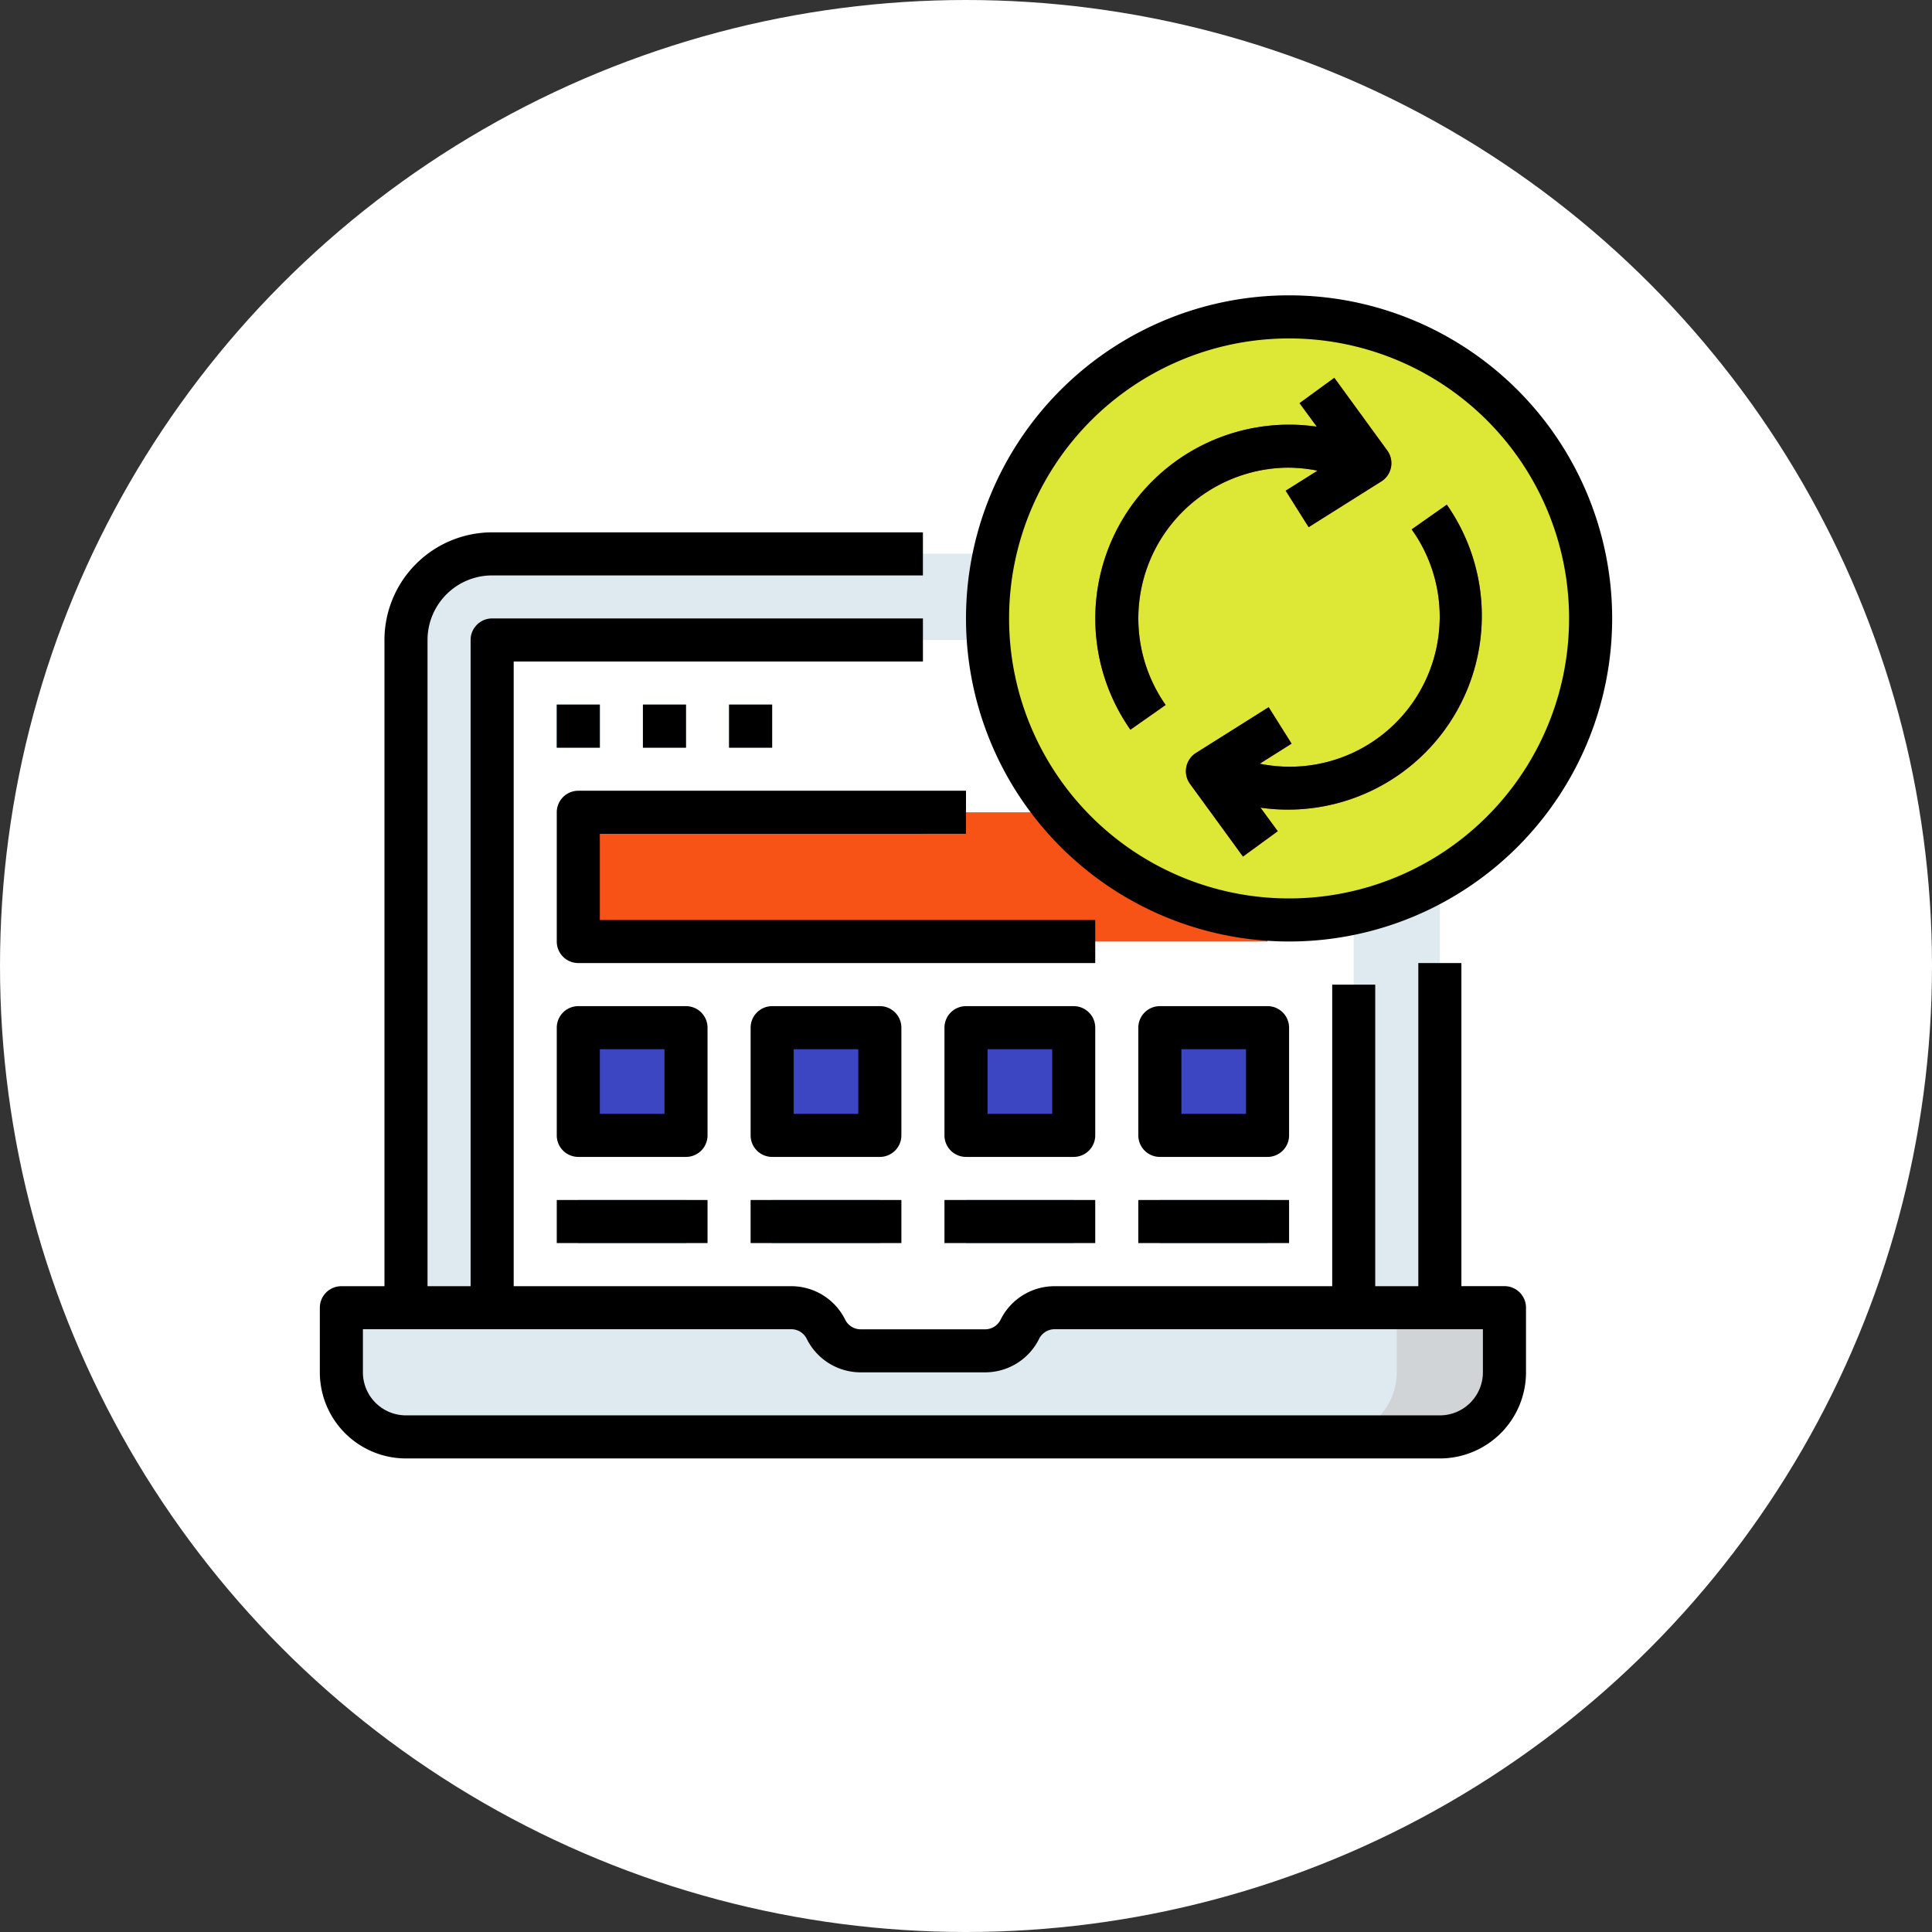 <svg xmlns="http://www.w3.org/2000/svg" width="150" height="150" viewBox="0 0 150 150">
  <rect x="0" y="0" width="150" height="150" fill="#333333" stroke="none"/>
  <g id="Grupo_150365" data-name="Grupo 150365" transform="translate(-732.88 -1057.476)">
    <circle id="Elipse_5678" data-name="Elipse 5678" cx="75" cy="75" r="75" transform="translate(732.88 1057.476)" fill="#fff"/>
    <g id="Grupo_150215" data-name="Grupo 150215" transform="translate(6473.712 11790.216)">
      <path id="Trazado_203128" data-name="Trazado 203128" d="M113.332,4255H46.442a6.69,6.69,0,0,0-6.689,6.689v51.841h80.269v-51.841a6.69,6.69,0,0,0-6.689-6.689" transform="translate(-5749.063 -14944.746)" fill="#dee9f0"/>
      <rect id="Rectángulo_295776" data-name="Rectángulo 295776" width="66.891" height="55.185" transform="translate(-5702.622 -10683.052)" fill="#fff"/>
      <rect id="Rectángulo_295777" data-name="Rectángulo 295777" width="3.345" height="3.345" transform="translate(-5697.605 -10678.036)" fill="#5eb3d1"/>
      <rect id="Rectángulo_295778" data-name="Rectángulo 295778" width="3.344" height="3.345" transform="translate(-5690.916 -10678.036)" fill="#5eb3d1"/>
      <rect id="Rectángulo_295779" data-name="Rectángulo 295779" width="3.344" height="3.345" transform="translate(-5684.227 -10678.036)" fill="#5eb3d1"/>
      <rect id="Rectángulo_295780" data-name="Rectángulo 295780" width="8.361" height="3.344" transform="translate(-5695.932 -10639.573)" fill="#5eb3d1"/>
      <rect id="Rectángulo_295781" data-name="Rectángulo 295781" width="8.361" height="3.344" transform="translate(-5680.882 -10639.573)" fill="#5eb3d1"/>
      <rect id="Rectángulo_295782" data-name="Rectángulo 295782" width="8.361" height="3.344" transform="translate(-5665.832 -10639.573)" fill="#5eb3d1"/>
      <rect id="Rectángulo_295783" data-name="Rectángulo 295783" width="8.361" height="3.344" transform="translate(-5650.781 -10639.573)" fill="#5eb3d1"/>
      <rect id="Rectángulo_295784" data-name="Rectángulo 295784" width="53.512" height="10.033" transform="translate(-5695.932 -10669.674)" fill="#f85316"/>
      <rect id="Rectángulo_295785" data-name="Rectángulo 295785" width="8.361" height="8.361" transform="translate(-5680.882 -10652.952)" fill="#3d46c2"/>
      <rect id="Rectángulo_295786" data-name="Rectángulo 295786" width="8.361" height="8.361" transform="translate(-5695.932 -10652.952)" fill="#3d46c2"/>
      <rect id="Rectángulo_295787" data-name="Rectángulo 295787" width="8.361" height="8.361" transform="translate(-5650.781 -10652.952)" fill="#3d46c2"/>
      <rect id="Rectángulo_295788" data-name="Rectángulo 295788" width="8.361" height="8.361" transform="translate(-5665.832 -10652.952)" fill="#3d46c2"/>
      <path id="Trazado_203129" data-name="Trazado 203129" d="M354.9,4169.1a23.412,23.412,0,1,1-23.412-23.411A23.412,23.412,0,0,1,354.9,4169.1" transform="translate(-5972.238 -14853.823)" fill="#dce736"/>
      <path id="Trazado_203130" data-name="Trazado 203130" d="M372.819,4180.766a11.857,11.857,0,0,1,2.207.233l-2.471,1.556,1.782,2.831,5.644-3.554a1.673,1.673,0,0,0,.523-2.306c-.02-.032-.042-.064-.064-.094l-4.11-5.644-2.7,1.968,1.338,1.826a15.046,15.046,0,0,0-14.47,23.528l2.737-1.92a11.705,11.705,0,0,1,9.588-18.425" transform="translate(-6013.566 -14877.196)" fill="#bf3d75"/>
      <path id="Trazado_203131" data-name="Trazado 203131" d="M419.861,4232.312l-2.738,1.922a11.645,11.645,0,0,1-11.793,18.191l2.47-1.557-1.78-2.83-5.644,3.554a1.673,1.673,0,0,0-.525,2.307c.02.031.042.063.063.094l4.111,5.644,2.7-1.97-1.338-1.827a15.051,15.051,0,0,0,14.464-23.527Z" transform="translate(-6048.354 -14925.872)" fill="#bf3d75"/>
      <path id="Trazado_203132" data-name="Trazado 203132" d="M95.224,4612.869H14.955a5.017,5.017,0,0,1-5.017-5.017v-5.017h34.92a3.023,3.023,0,0,1,2.706,1.672,3.025,3.025,0,0,0,2.705,1.671h9.639a3.026,3.026,0,0,0,2.706-1.671,3.023,3.023,0,0,1,2.705-1.672h34.921v5.017a5.017,5.017,0,0,1-5.017,5.017" transform="translate(-5724.266 -15234.048)" fill="#dee9f0"/>
      <path id="Trazado_203133" data-name="Trazado 203133" d="M472.1,4602.835v5.017a5.016,5.016,0,0,1-5.017,5.017h8.362a5.016,5.016,0,0,0,5.016-5.017v-5.017Z" transform="translate(-6104.489 -15234.047)" fill="#d0d4d6"/>
      <path id="Trazado_203134" data-name="Trazado 203134" d="M6.689,4316.973H86.958a6.689,6.689,0,0,0,6.689-6.688v-5.017a1.673,1.673,0,0,0-1.672-1.672H88.63v-25.084H85.286V4303.6H81.941v-23.411H78.6V4303.6H57.054a4.673,4.673,0,0,0-4.2,2.6,1.346,1.346,0,0,1-1.211.748H42a1.345,1.345,0,0,1-1.211-.748,4.674,4.674,0,0,0-4.2-2.6H15.051v-48.5H46.824v-3.345H13.378a1.673,1.673,0,0,0-1.672,1.672V4303.6H8.361v-50.167a5.017,5.017,0,0,1,5.016-5.018H46.823v-3.344H13.378a8.369,8.369,0,0,0-8.361,8.36V4303.6H1.672A1.673,1.673,0,0,0,0,4305.268v5.017a6.689,6.689,0,0,0,6.689,6.688M3.345,4306.94H36.593a1.344,1.344,0,0,1,1.211.748,4.672,4.672,0,0,0,4.2,2.6h9.639a4.672,4.672,0,0,0,4.2-2.6,1.344,1.344,0,0,1,1.211-.748H90.3v3.345a3.344,3.344,0,0,1-3.345,3.344H6.689a3.344,3.344,0,0,1-3.345-3.344v-3.345Z" transform="translate(-5716 -14936.48)"/>
      <rect id="Rectángulo_295789" data-name="Rectángulo 295789" width="3.345" height="3.345" transform="translate(-5697.605 -10678.036)"/>
      <rect id="Rectángulo_295790" data-name="Rectángulo 295790" width="3.344" height="3.345" transform="translate(-5690.916 -10678.036)"/>
      <rect id="Rectángulo_295791" data-name="Rectángulo 295791" width="3.344" height="3.345" transform="translate(-5684.227 -10678.036)"/>
      <path id="Trazado_203135" data-name="Trazado 203135" d="M141.09,4367.666v-3.344h-30.1a1.673,1.673,0,0,0-1.673,1.672v10.034a1.672,1.672,0,0,0,1.673,1.672h40.134v-3.344H112.662v-6.689Z" transform="translate(-5806.922 -15035.668)"/>
      <rect id="Rectángulo_295792" data-name="Rectángulo 295792" width="11.706" height="3.344" transform="translate(-5697.605 -10639.573)"/>
      <rect id="Rectángulo_295793" data-name="Rectángulo 295793" width="11.706" height="3.344" transform="translate(-5682.555 -10639.573)"/>
      <rect id="Rectángulo_295794" data-name="Rectángulo 295794" width="11.706" height="3.344" transform="translate(-5667.504 -10639.573)"/>
      <rect id="Rectángulo_295795" data-name="Rectángulo 295795" width="11.706" height="3.344" transform="translate(-5652.454 -10639.573)"/>
      <path id="Trazado_203136" data-name="Trazado 203136" d="M210.467,4465.375a1.673,1.673,0,0,0-1.672-1.672h-8.361a1.673,1.673,0,0,0-1.672,1.672v8.361a1.672,1.672,0,0,0,1.672,1.672h8.361a1.672,1.672,0,0,0,1.672-1.672Zm-3.344,6.689h-5.017v-5.017h5.017Z" transform="translate(-5881.316 -15118.326)"/>
      <path id="Trazado_203137" data-name="Trazado 203137" d="M121.024,4465.375a1.673,1.673,0,0,0-1.672-1.672h-8.361a1.673,1.673,0,0,0-1.673,1.672v8.361a1.672,1.672,0,0,0,1.673,1.672h8.361a1.672,1.672,0,0,0,1.672-1.672Zm-3.344,6.689h-5.016v-5.017h5.016Z" transform="translate(-5806.923 -15118.326)"/>
      <path id="Trazado_203138" data-name="Trazado 203138" d="M387.681,4475.408a1.672,1.672,0,0,0,1.672-1.672v-8.361a1.673,1.673,0,0,0-1.672-1.672h-8.361a1.673,1.673,0,0,0-1.672,1.672v8.361a1.672,1.672,0,0,0,1.672,1.672Zm-6.689-8.361h5.017v5.017h-5.017Z" transform="translate(-6030.101 -15118.326)"/>
      <path id="Trazado_203139" data-name="Trazado 203139" d="M299.91,4465.375a1.673,1.673,0,0,0-1.672-1.672h-8.362a1.673,1.673,0,0,0-1.672,1.672v8.361a1.672,1.672,0,0,0,1.672,1.672h8.362a1.672,1.672,0,0,0,1.672-1.672Zm-3.344,6.689h-5.017v-5.017h5.017Z" transform="translate(-5955.708 -15118.326)"/>
      <path id="Trazado_203140" data-name="Trazado 203140" d="M323.225,4135.745a25.084,25.084,0,1,0,25.084,25.084,25.085,25.085,0,0,0-25.084-25.084m0,46.824a21.739,21.739,0,1,1,21.739-21.74,21.739,21.739,0,0,1-21.739,21.74" transform="translate(-5963.973 -14845.555)"/>
      <path id="Trazado_203141" data-name="Trazado 203141" d="M372.819,4180.766a11.857,11.857,0,0,1,2.207.233l-2.471,1.556,1.782,2.831,5.644-3.554a1.673,1.673,0,0,0,.523-2.306c-.02-.032-.042-.064-.064-.094l-4.11-5.644-2.7,1.968,1.338,1.826a15.046,15.046,0,0,0-14.47,23.528l2.737-1.92a11.705,11.705,0,0,1,9.588-18.425" transform="translate(-6013.566 -14877.196)"/>
      <path id="Trazado_203142" data-name="Trazado 203142" d="M417.123,4234.237a11.645,11.645,0,0,1-11.793,18.191l2.47-1.557-1.78-2.83-5.644,3.554a1.672,1.672,0,0,0-.525,2.306c.02.032.042.063.064.094l4.11,5.643,2.7-1.969-1.338-1.827a15.05,15.05,0,0,0,14.464-23.526Z" transform="translate(-6048.353 -14925.875)"/>
    </g>
  </g>
</svg>
